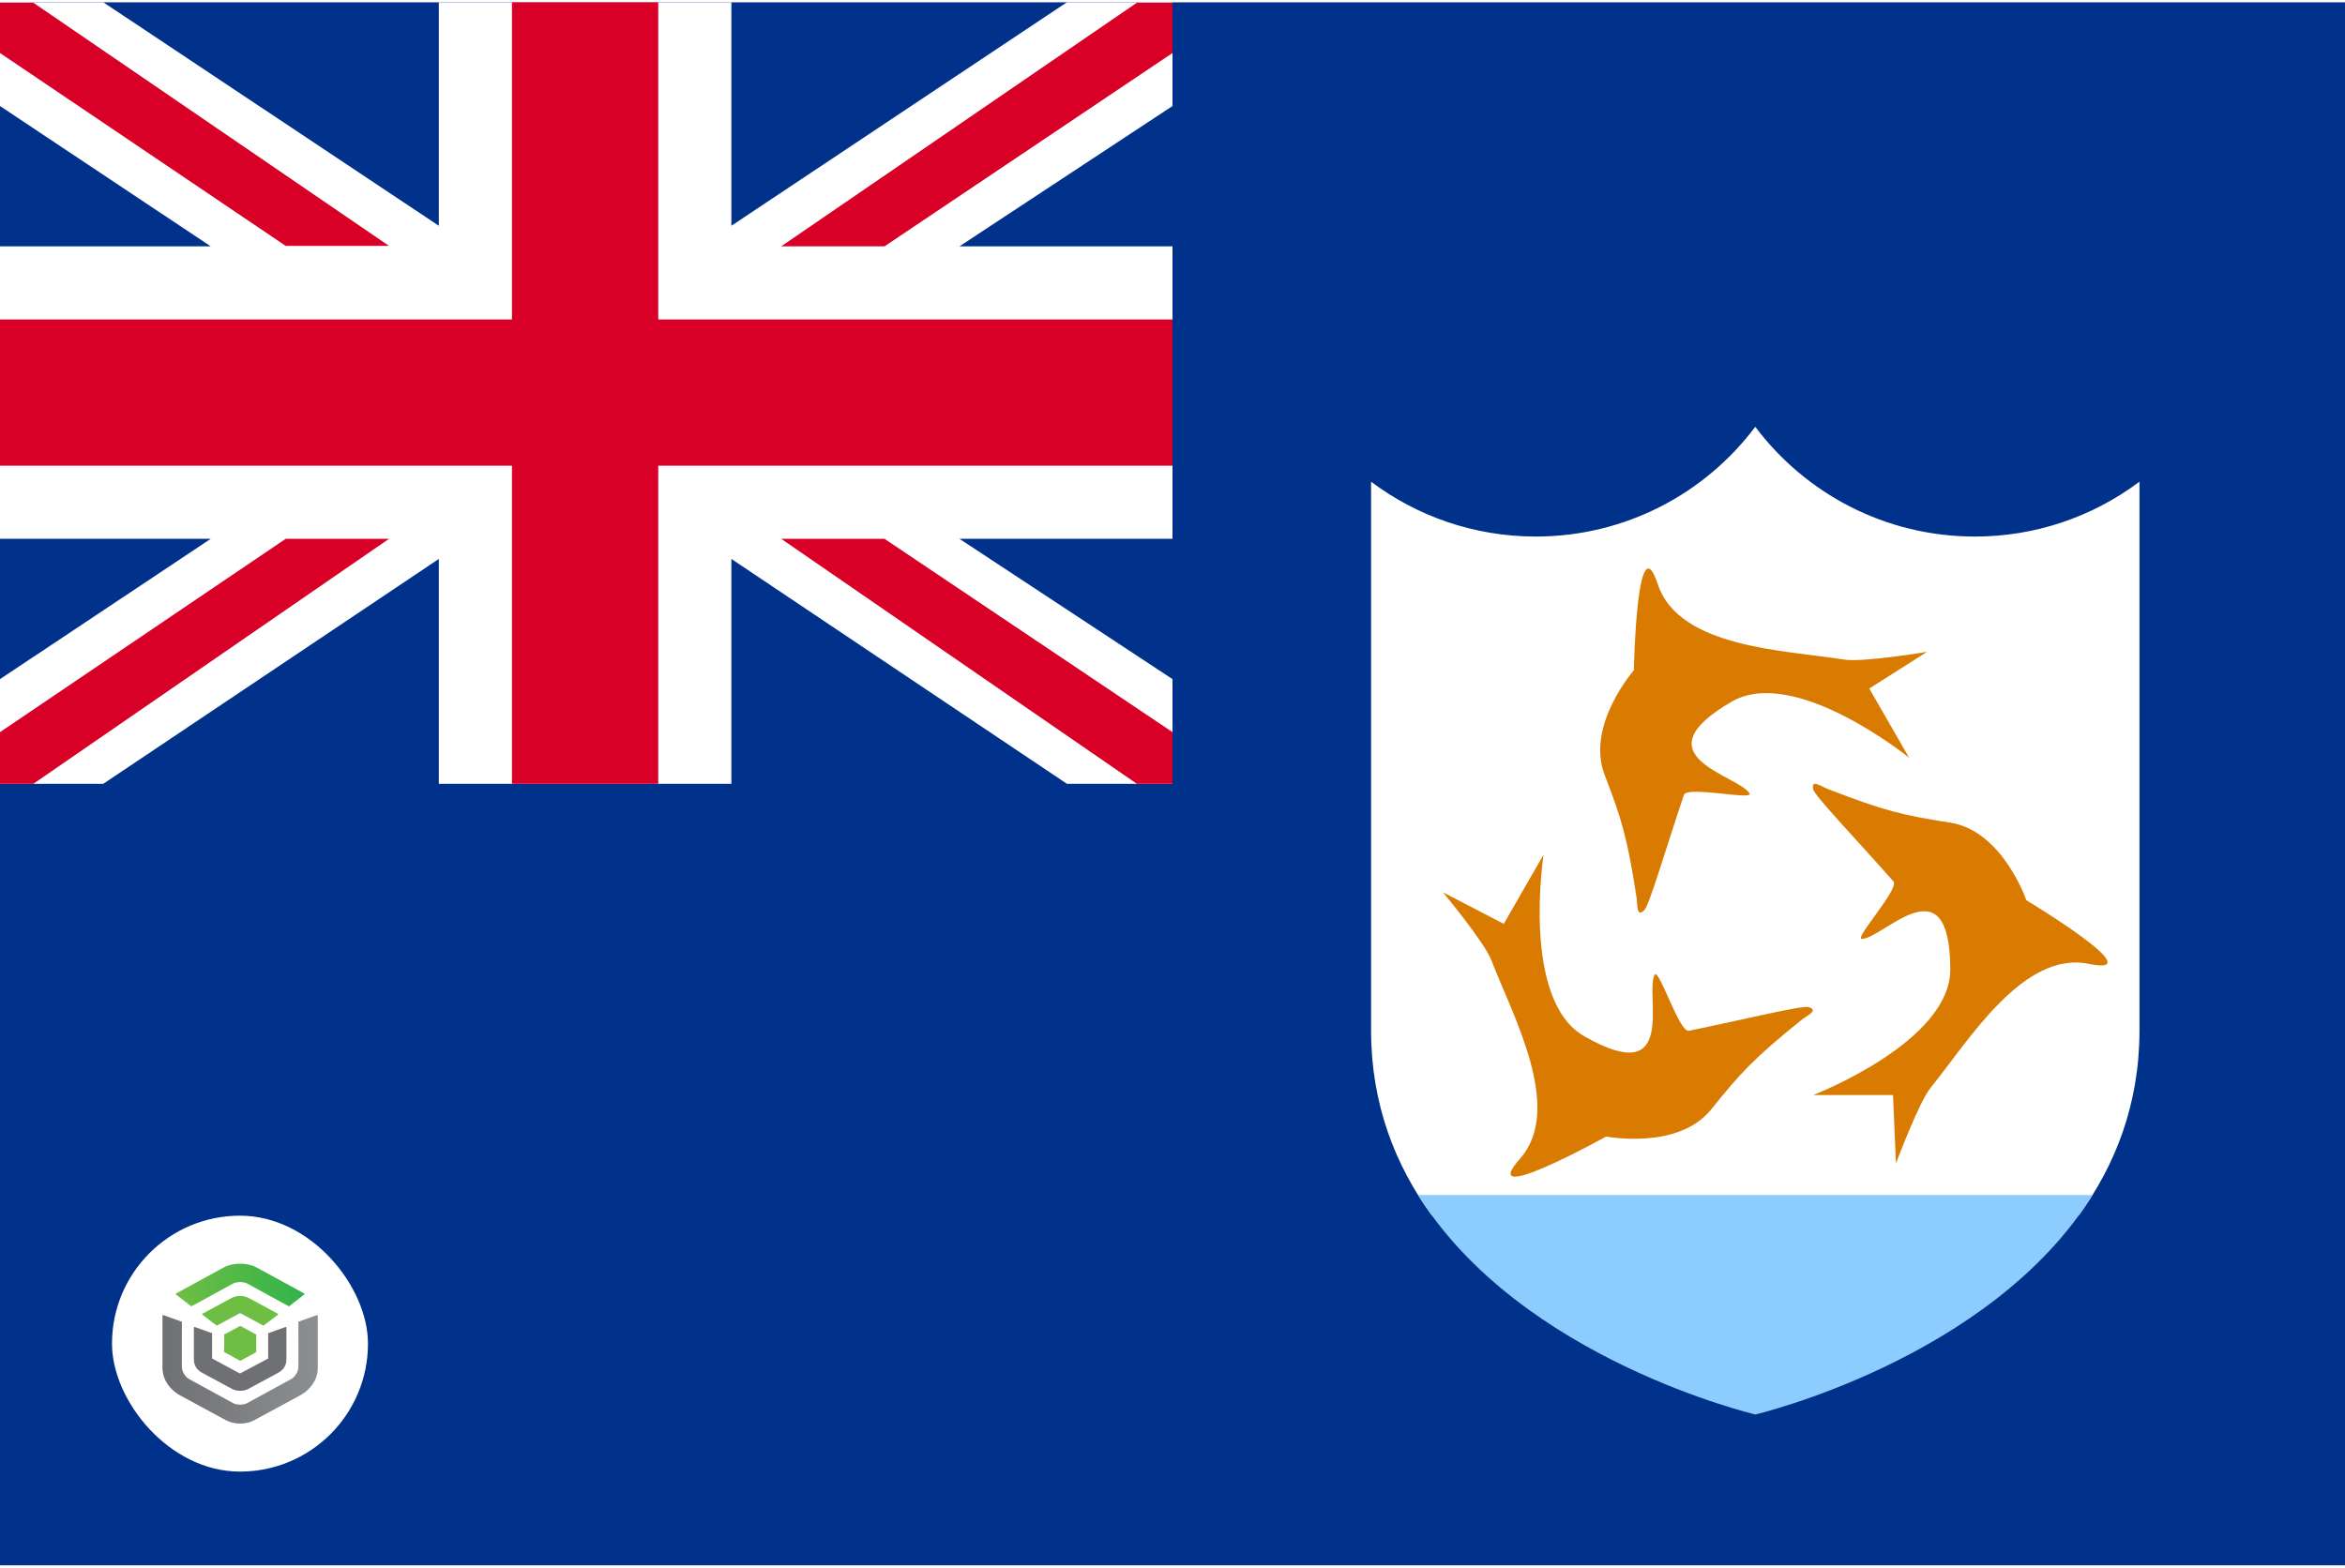 <svg width="513" height="343" viewBox="0 0 513 343" fill="none" xmlns="http://www.w3.org/2000/svg">
<g clip-path="url(#clip0_4026_4447)">
<path d="M0 0.5H513V342.5H0V0.5Z" fill="#00318B"/>
<g filter="url(#filter0_d_4026_4447)">
<rect x="24.5" y="262" width="56" height="56" rx="28" fill="white"/>
<path d="M41.786 281.788C41.81 281.808 41.841 281.818 41.873 281.818C41.898 281.819 41.922 281.812 41.943 281.8L51.021 276.838C51.77 276.427 53.301 276.427 54.052 276.838L63.124 281.8C63.148 281.813 63.176 281.82 63.204 281.818C63.233 281.815 63.26 281.805 63.281 281.788L66.569 279.242C66.587 279.229 66.6 279.211 66.609 279.191C66.618 279.172 66.622 279.15 66.62 279.129C66.618 279.108 66.61 279.087 66.598 279.069C66.586 279.051 66.57 279.036 66.551 279.025L56.175 273.355C55.171 272.805 53.876 272.5 52.536 272.5C51.196 272.5 49.901 272.802 48.896 273.355L38.517 279.032C38.497 279.042 38.481 279.057 38.469 279.075C38.457 279.093 38.45 279.114 38.448 279.135C38.447 279.156 38.45 279.178 38.459 279.197C38.468 279.217 38.481 279.235 38.498 279.248L41.786 281.788Z" fill="url(#paint0_linear_4026_4447)"/>
<path d="M57.641 286.047C57.672 286.047 57.702 286.037 57.727 286.018L60.799 283.667C60.816 283.654 60.83 283.637 60.838 283.618C60.847 283.599 60.851 283.578 60.849 283.557C60.847 283.536 60.84 283.516 60.828 283.499C60.816 283.481 60.8 283.467 60.781 283.456L54.372 279.992C53.327 279.426 51.745 279.425 50.693 279.992L44.286 283.458C44.267 283.468 44.251 283.483 44.239 283.5C44.227 283.518 44.22 283.538 44.218 283.558C44.216 283.579 44.22 283.6 44.229 283.619C44.237 283.638 44.251 283.655 44.268 283.668L47.342 286.016C47.364 286.032 47.39 286.042 47.418 286.044C47.446 286.046 47.474 286.041 47.498 286.028C47.498 286.028 52.423 283.368 52.456 283.348C52.479 283.335 52.505 283.328 52.532 283.328C52.558 283.328 52.584 283.335 52.607 283.348C52.631 283.364 57.572 286.033 57.572 286.033C57.593 286.044 57.617 286.05 57.641 286.05" fill="url(#paint1_linear_4026_4447)"/>
<path d="M49.073 291.868L52.485 293.734C52.507 293.746 52.531 293.752 52.556 293.752C52.581 293.752 52.605 293.746 52.627 293.734L55.993 291.893C56.014 291.881 56.032 291.864 56.044 291.843C56.056 291.823 56.063 291.8 56.063 291.776V288.098C56.063 288.075 56.056 288.052 56.044 288.032C56.032 288.011 56.014 287.994 55.993 287.982L52.627 286.142C52.605 286.13 52.581 286.124 52.556 286.124C52.531 286.124 52.507 286.13 52.485 286.142L49.686 287.674L49.131 287.926C49.107 287.936 49.086 287.954 49.072 287.975C49.057 287.996 49.049 288.021 49.049 288.047V290.731L49.002 291.747C49.001 291.772 49.007 291.796 49.019 291.818C49.032 291.839 49.05 291.857 49.072 291.869" fill="url(#paint2_linear_4026_4447)"/>
<path d="M49.591 306.838C51.089 307.582 53.427 307.849 55.467 306.838C55.967 306.582 65.877 301.205 65.877 301.205C67.595 300.177 69.518 298.204 69.518 295.243V283.881C69.518 283.859 69.512 283.838 69.501 283.819C69.49 283.8 69.475 283.784 69.455 283.773C69.437 283.76 69.416 283.753 69.393 283.75C69.371 283.748 69.348 283.751 69.327 283.759L65.359 285.186C65.333 285.196 65.31 285.212 65.294 285.234C65.278 285.256 65.269 285.282 65.269 285.308C65.269 285.308 65.321 295.137 65.26 295.4C65.17 296.234 64.451 297.344 63.753 297.723L54.049 303.03C53.299 303.441 51.768 303.441 51.018 303.03L41.313 297.723C40.615 297.341 39.897 296.234 39.807 295.4C39.747 295.137 39.798 285.308 39.798 285.308C39.798 285.282 39.79 285.256 39.774 285.234C39.758 285.212 39.735 285.196 39.709 285.186L35.741 283.759C35.719 283.75 35.696 283.747 35.673 283.749C35.65 283.751 35.628 283.758 35.609 283.77C35.59 283.783 35.574 283.799 35.563 283.818C35.553 283.837 35.547 283.859 35.547 283.881V295.245C35.547 298.207 37.469 300.179 39.187 301.207C39.187 301.207 49.01 306.552 49.588 306.838" fill="url(#paint3_linear_4026_4447)"/>
<path d="M50.775 299.918C51.318 300.185 51.922 300.322 52.534 300.317C53.14 300.322 53.739 300.189 54.28 299.928L60.816 296.4C62.097 295.721 62.656 294.683 62.656 293.425V286.482C62.656 286.462 62.651 286.441 62.64 286.423C62.63 286.404 62.615 286.388 62.597 286.377C62.578 286.365 62.557 286.357 62.535 286.354C62.513 286.352 62.49 286.354 62.47 286.362L58.757 287.684C58.731 287.693 58.709 287.709 58.693 287.731C58.678 287.752 58.669 287.777 58.669 287.804V293.177C58.67 293.199 58.664 293.221 58.653 293.24C58.641 293.259 58.624 293.275 58.604 293.285C58.56 293.305 52.576 296.498 52.576 296.498C52.549 296.509 52.52 296.515 52.491 296.515C52.462 296.515 52.432 296.509 52.406 296.498L46.465 293.283C46.445 293.273 46.428 293.257 46.416 293.238C46.404 293.219 46.399 293.197 46.4 293.175V287.801C46.4 287.775 46.391 287.75 46.376 287.728C46.36 287.707 46.338 287.691 46.312 287.681L42.599 286.36C42.578 286.352 42.556 286.349 42.534 286.352C42.512 286.355 42.491 286.362 42.472 286.374C42.454 286.386 42.439 286.402 42.428 286.42C42.418 286.439 42.413 286.459 42.413 286.48V293.423C42.413 294.681 42.972 295.718 44.252 296.397L50.775 299.918Z" fill="url(#paint4_linear_4026_4447)"/>
</g>
<path d="M454.8 265.88C462.74 254.95 468.04 241.61 468.04 225.46V105.39C457.658 113.203 445.013 117.419 432.02 117.4C412.38 117.4 394.95 107.97 383.99 93.39C373.04 107.97 355.6 117.4 335.96 117.4C322.44 117.4 309.97 112.93 299.94 105.4V225.46C299.94 241.62 305.24 254.96 313.18 265.88H454.8Z" fill="white"/>
<path d="M310.23 261.48C332.65 297.46 384 309.5 384 309.5C384 309.5 435.35 297.46 457.77 261.48H310.23Z" fill="#8DCCFF"/>
<path d="M396.66 172.71C396.98 174.13 405.38 182.88 414.22 192.86C415.61 194.43 405.48 205.49 407.31 205.45C412.06 205.33 426.58 188.19 426.65 212.1C426.7 228.04 396.65 239.61 396.65 239.61H414.12L414.77 254.57C414.77 254.57 419.74 241.23 422.36 238C430.46 228.03 442.54 207.93 456.95 210.9C471.36 213.87 443.29 196.98 443.29 196.98C443.29 196.98 438.09 181.79 426.66 180.01C416.6 178.44 412.37 177.5 400.02 172.71C398.34 172.06 396.14 170.39 396.66 172.71Z" fill="#D87B00"/>
<path d="M359.69 199.19C360.76 198.2 364.15 186.56 368.38 173.91C369.05 171.92 383.69 175.18 382.73 173.61C380.26 169.55 358.15 165.53 378.83 153.53C392.62 145.53 417.65 165.8 417.65 165.8L408.93 150.66L421.57 142.63C421.57 142.63 407.52 144.98 403.43 144.32C390.75 142.28 367.3 141.84 362.68 127.87C358.06 113.9 357.43 146.66 357.43 146.66C357.43 146.66 346.87 158.74 351.03 169.54C354.69 179.04 355.99 183.18 358 196.27C358.29 198.06 357.94 200.8 359.69 199.19Z" fill="#D87B00"/>
<path d="M395.67 220.37C394.28 219.94 382.51 222.86 369.45 225.55C367.39 225.97 362.86 211.67 361.98 213.29C359.71 217.46 367.34 238.6 346.57 226.74C332.73 218.83 337.68 187.01 337.68 187.01L328.97 202.15L315.68 195.25C315.68 195.25 324.77 206.21 326.25 210.09C330.85 222.08 342.25 242.58 332.49 253.58C322.73 264.59 351.37 248.68 351.37 248.68C351.37 248.68 367.13 251.75 374.37 242.72C380.75 234.78 383.67 231.58 393.98 223.27C395.41 222.15 397.95 221.08 395.67 220.37Z" fill="#D87B00"/>
<path d="M256.5 0.5H233.4L160 49.4V0.5H96V49.4L22.6 0.5H0V23.2L46.1 53.9H0V117.9H46.1L0 148.6V171.5H22.6L96 122.3V171.5H160V122.3L233.4 171.5H256.5V148.6L209.9 117.9H256.5V53.9H209.9L256.5 23.2V0.5Z" fill="white"/>
<path d="M144 0.5H112V69.9H0V101.9H112V171.5H144V101.9H256.5V69.9H144V0.5Z" fill="#D80027"/>
<path d="M0 171.5V160.2L62.5 117.9H85.1L7.3 171.5H0ZM7.3 0.6L85.1 53.8H62.5L0 11.6V0.6H7.3ZM256.5 0.6V11.6L193.5 53.9H170.9L248.7 0.6H256.5ZM248.7 171.5L170.9 117.9H193.5L256.5 160.2V171.5H248.7Z" fill="#D80027"/>
</g>
<defs>
<filter id="filter0_d_4026_4447" x="20.5" y="262" width="64" height="64" filterUnits="userSpaceOnUse" color-interpolation-filters="sRGB">
<feFlood flood-opacity="0" result="BackgroundImageFix"/>
<feColorMatrix in="SourceAlpha" type="matrix" values="0 0 0 0 0 0 0 0 0 0 0 0 0 0 0 0 0 0 127 0" result="hardAlpha"/>
<feOffset dy="4"/>
<feGaussianBlur stdDeviation="2"/>
<feComposite in2="hardAlpha" operator="out"/>
<feColorMatrix type="matrix" values="0 0 0 0 0 0 0 0 0 0 0 0 0 0 0 0 0 0 0.25 0"/>
<feBlend mode="normal" in2="BackgroundImageFix" result="effect1_dropShadow_4026_4447"/>
<feBlend mode="normal" in="SourceGraphic" in2="effect1_dropShadow_4026_4447" result="shape"/>
</filter>
<linearGradient id="paint0_linear_4026_4447" x1="38.448" y1="277.16" x2="66.62" y2="277.16" gradientUnits="userSpaceOnUse">
<stop stop-color="#6FBE44"/>
<stop offset="1" stop-color="#30B34A"/>
</linearGradient>
<linearGradient id="paint1_linear_4026_4447" x1="2665.67" y1="1300.35" x2="6035.03" y2="1300.35" gradientUnits="userSpaceOnUse">
<stop stop-color="#6FBE44"/>
<stop offset="1" stop-color="#30B34A"/>
</linearGradient>
<linearGradient id="paint2_linear_4026_4447" x1="1573.7" y1="2186.9" x2="2181.15" y2="2186.9" gradientUnits="userSpaceOnUse">
<stop stop-color="#6FBE44"/>
<stop offset="1" stop-color="#30B34A"/>
</linearGradient>
<linearGradient id="paint3_linear_4026_4447" x1="35.55" y1="295.625" x2="69.518" y2="295.625" gradientUnits="userSpaceOnUse">
<stop stop-color="#6F7073"/>
<stop offset="1" stop-color="#8C8F91"/>
</linearGradient>
<linearGradient id="paint4_linear_4026_4447" x1="2787.81" y1="4376.57" x2="7779.82" y2="4376.57" gradientUnits="userSpaceOnUse">
<stop stop-color="#6F7073"/>
<stop offset="1" stop-color="#8C8F91"/>
</linearGradient>
<clipPath id="clip0_4026_4447">
<rect width="513" height="342" fill="white" transform="translate(0 0.5)"/>
</clipPath>
</defs>
</svg>

